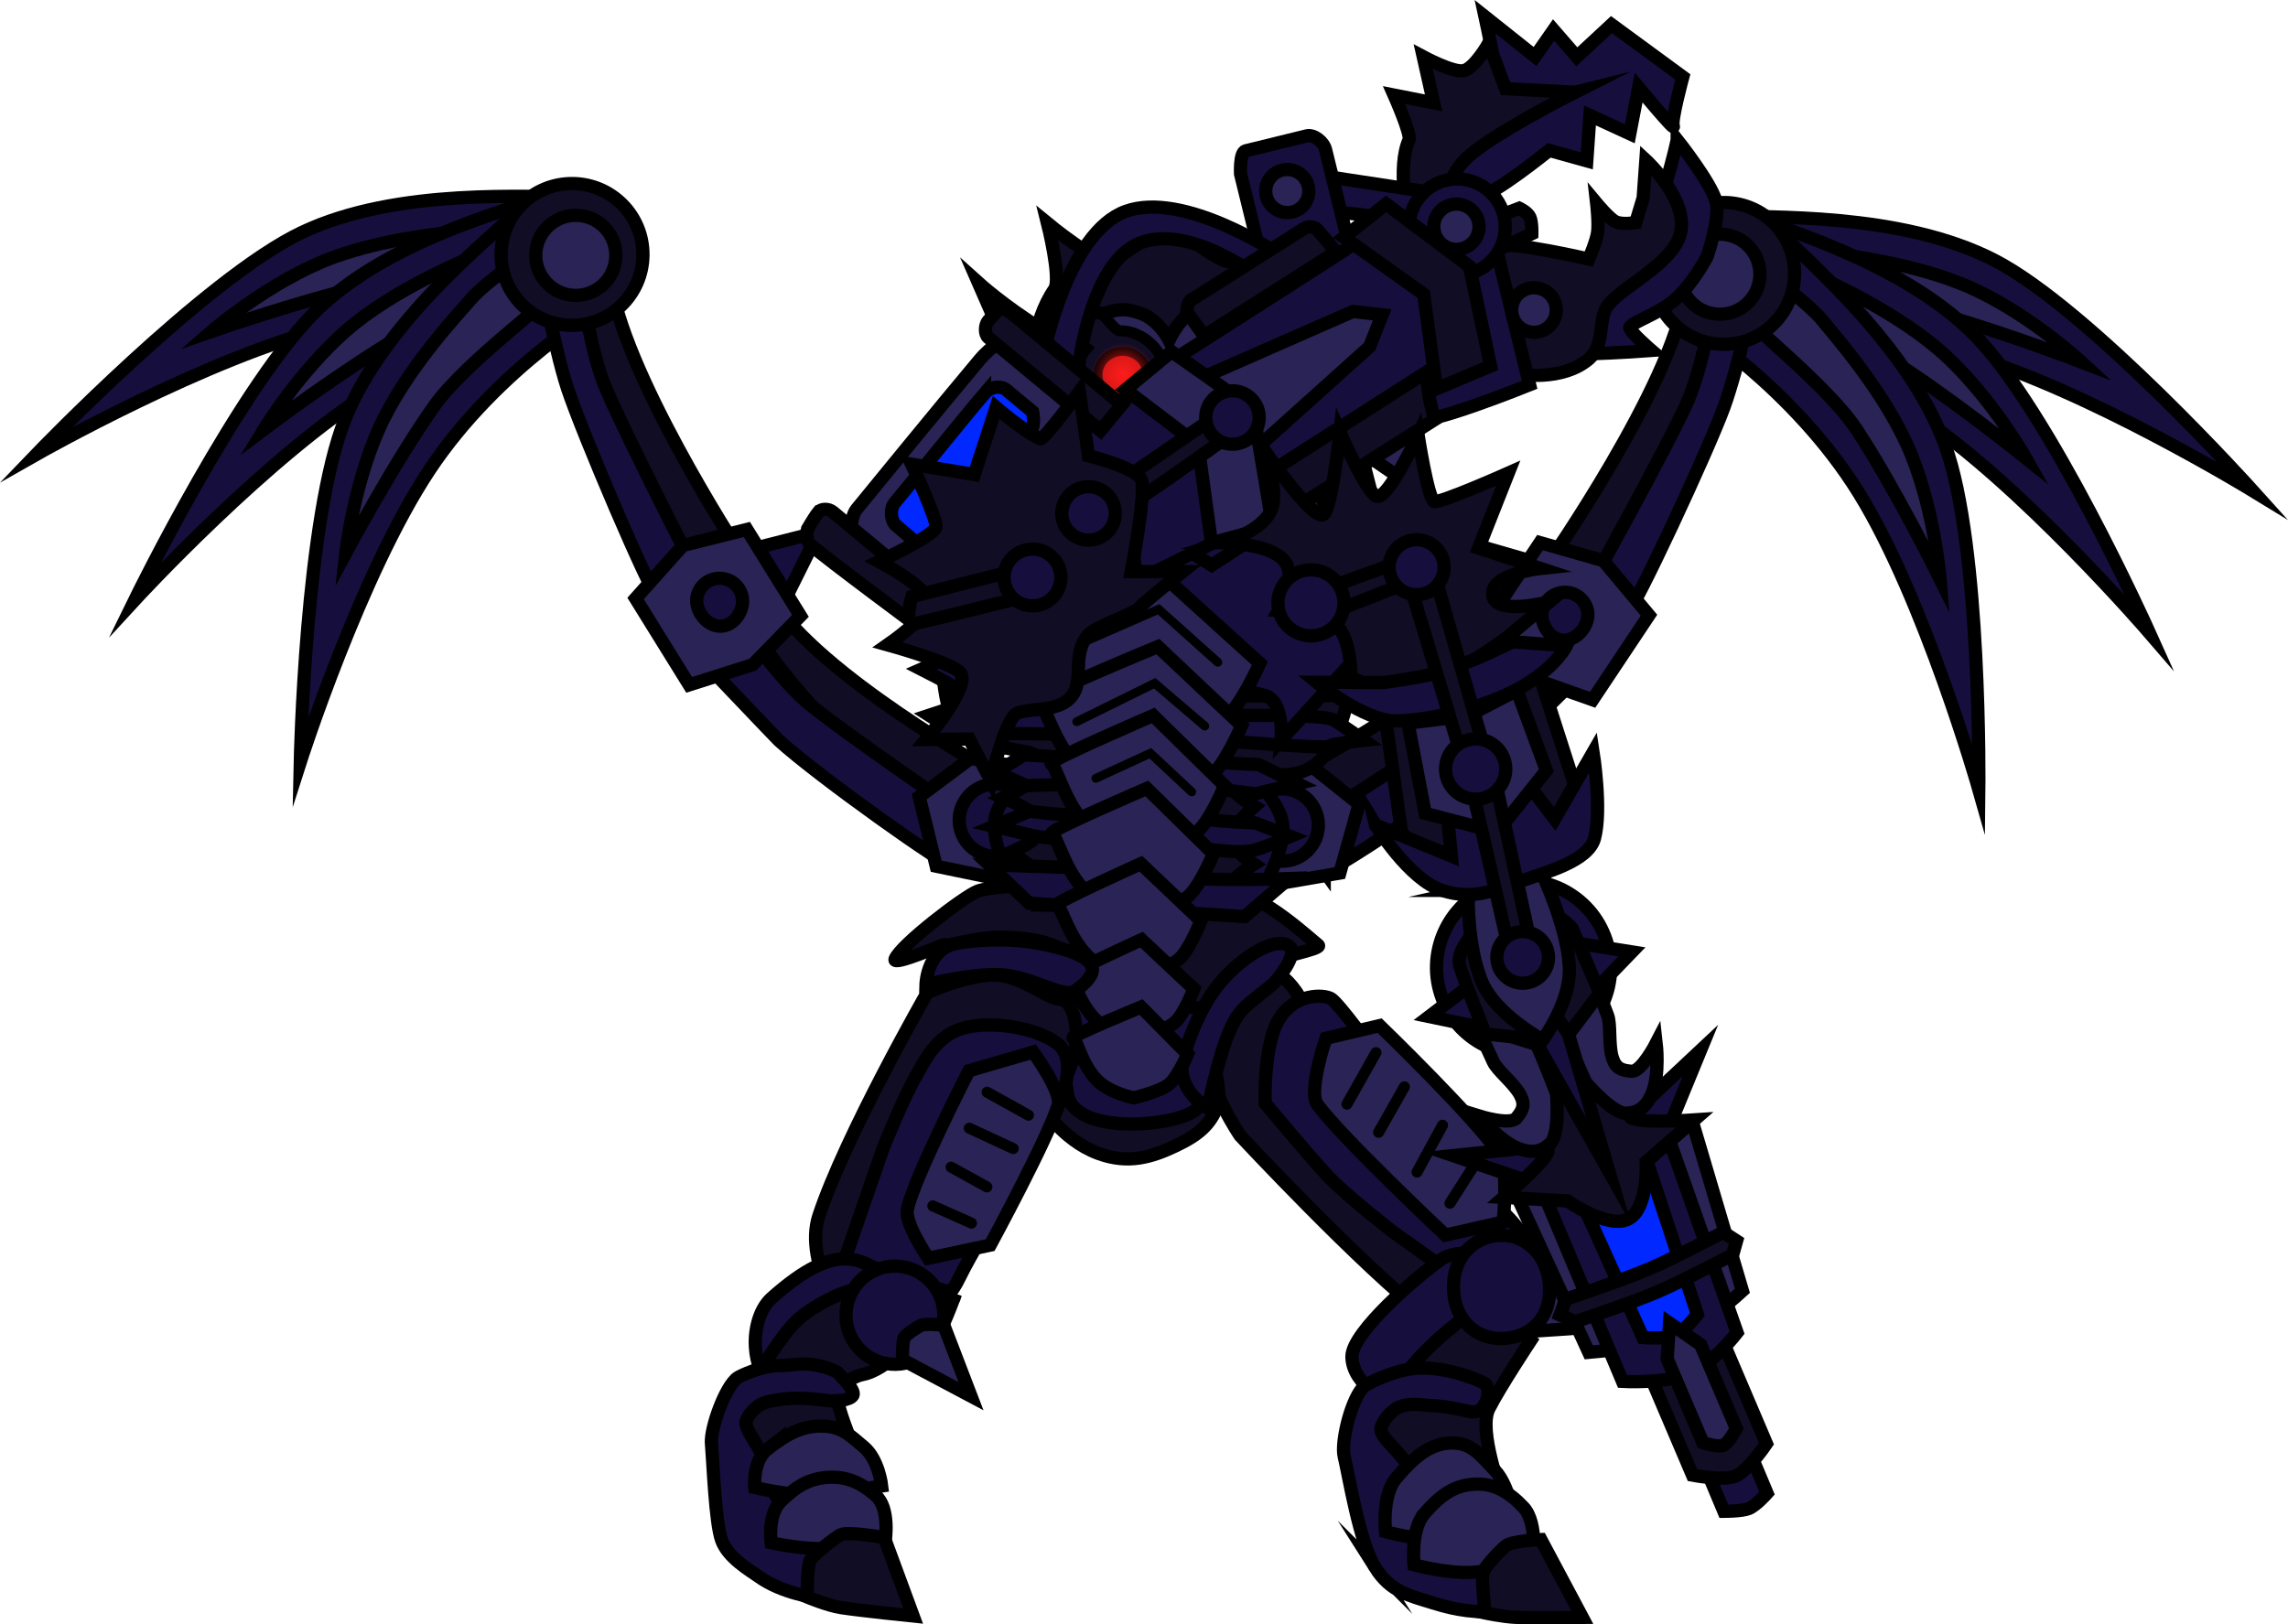 <svg version="1.1" xmlns="http://www.w3.org/2000/svg" xmlns:xlink="http://www.w3.org/1999/xlink" width="259.34" height="184.135" viewBox="0,0,259.34,184.135"><defs><radialGradient cx="236.203" cy="125.347" r="3.561" gradientUnits="userSpaceOnUse" id="color-1"><stop offset="0" stop-color="#ff1c1c"/><stop offset="1" stop-color="#ff1c1c" stop-opacity="0"/></radialGradient></defs><g transform="translate(-108.951,-82.917)"><g data-paper-data="{&quot;isPaintingLayer&quot;:true}" fill-rule="nonzero" stroke="#000000" stroke-linejoin="miter" stroke-miterlimit="10" stroke-dasharray="" stroke-dashoffset="0" style="mix-blend-mode: normal"><g stroke-width="1.5" stroke-linecap="butt"><g><path d="M304.254,121.889c0,0 -1.992,-4.362 -1.766,-7.008c0.291,-3.392 1.519,-7.578 2.109,-7.534c4.522,0.336 19.694,-0.461 30.429,5.082c10.735,5.543 29.258,26.122 29.258,26.122c0,0 -19.086,-11.677 -32.698,-15.488c-13.611,-3.812 -27.332,-1.173 -27.332,-1.173z" data-paper-data="{&quot;index&quot;:null}" fill="#160f3d"/><path d="M303.824,112.06c0,0 8.701,-1.069 11.533,-0.597c1.676,0.279 10.845,1.144 17.627,4.376c6.434,3.066 11.895,8.128 11.895,8.128c0,0 -10.983,-4.222 -18.489,-6.059c-3.146,-0.77 -8.019,-0.845 -12.089,-0.812c-5.641,0.045 -10.439,0.092 -10.439,0.092z" data-paper-data="{&quot;index&quot;:null}" fill="#2a2355"/></g><g><path d="M300.516,120.443c0,0 -0.564,-4.762 0.461,-7.213c1.314,-3.141 3.763,-6.751 4.311,-6.529c4.203,1.702 18.892,5.581 27.419,14.14c8.526,8.559 19.872,33.815 19.872,33.815c0,0 -14.603,-16.952 -26.398,-24.742c-11.795,-7.79 -25.665,-9.472 -25.665,-9.472z" data-paper-data="{&quot;index&quot;:null}" fill="#160f3d"/><path d="M303.111,110.953c0,0 8.611,1.642 11.163,2.957c1.511,0.778 9.976,4.404 15.446,9.555c5.188,4.886 8.841,11.375 8.841,11.375c0,0 -9.167,-7.377 -15.751,-11.421c-2.76,-1.695 -7.377,-3.256 -11.262,-4.469c-5.385,-1.681 -9.967,-3.103 -9.967,-3.103z" data-paper-data="{&quot;index&quot;:null}" fill="#2a2355"/></g><g data-paper-data="{&quot;index&quot;:null}"><path d="M300.382,119.5c0,0 1.49,-4.558 3.45,-6.351c2.512,-2.298 6.252,-4.544 6.656,-4.113c3.099,3.311 14.797,13.004 18.937,24.354c4.14,11.35 3.821,39.036 3.821,39.036c0,0 -6.127,-21.52 -13.556,-33.545c-7.429,-12.026 -19.308,-19.381 -19.308,-19.381z" data-paper-data="{&quot;index&quot;:null}" fill="#160f3d"/><path d="M306.725,111.979c0,0 7.124,5.109 8.887,7.374c1.044,1.341 7.202,8.189 10,15.161c2.655,6.614 3.242,14.037 3.242,14.037c0,0 -5.218,-10.546 -9.493,-16.983c-1.792,-2.698 -5.325,-6.054 -8.341,-8.788c-4.18,-3.788 -7.74,-7.005 -7.74,-7.005z" data-paper-data="{&quot;index&quot;:null}" fill="#2a2355"/></g><g><path d="M304.334,112.919c0,0 -0.793,5.127 -1.172,7.318c-2.715,15.699 -13.414,32.051 -14.015,31.715c-0.448,-0.25 -3.147,0.61 -3.691,0.18c-2.023,-1.601 -1.129,-5.198 -1.129,-5.198c0,0 14.176,-20.294 15.617,-30.72c0.543,-3.932 4.39,-3.294 4.39,-3.294z" fill="#100d25"/><path d="M293.522,152.155c-0.374,-0.131 -1.951,0.518 -3.008,0.299c-1.293,-0.267 -2.655,-0.698 -2.655,-0.698c0,0 10.493,-18.863 12.47,-23.527c2.02,-4.767 3.658,-15.264 3.658,-15.264l4.221,1.405c0,0 -2.141,10.029 -3.841,14.697c-1.836,5.043 -10.346,23.262 -10.843,23.087z" data-paper-data="{&quot;index&quot;:null}" fill="#160f3d"/></g><g><path d="M286.15,152.751c0,0 -3.658,2.977 -4.902,4.686c-8.919,12.249 -23.894,21.348 -24.248,20.689c-0.264,-0.491 -2.861,-1.355 -3.127,-2.063c-0.991,-2.634 1.277,-5.277 1.277,-5.277c0,0 19.585,-10.118 25.208,-18.47c2.121,-3.15 5.791,0.434 5.791,0.434z" fill="#100d25"/><path d="M259.05,181.746c-0.253,-0.341 -0.352,-1.523 -1.133,-2.353c-0.955,-1.014 -1.898,-2.216 -1.898,-2.216c0,0 16.61,-10.588 20.227,-13.523c3.697,-3 9.597,-11.073 9.597,-11.073l3.922,5.181c0,0 -10.399,10.248 -10.656,10.467c-4.647,3.962 -19.74,13.946 -20.059,13.516z" data-paper-data="{&quot;index&quot;:null}" fill="#160f3d"/></g><g><path d="M282.771,146.607c0,0 -0.202,1.88 -0.402,2.277c-0.199,0.396 -1.314,1.14 -1.751,1.483c-0.437,0.344 -2.096,0.995 -2.096,0.995l-3.157,-6.896z" fill="#160f3d"/><path d="M295.861,152.668l-6.39,9.593l-7.115,-2.516l-5.238,-5.712l6.39,-9.593l7.178,2.045z" fill="#2a2355"/></g><path d="M296.288,113.741c0.097,-4.44 3.774,-7.96 8.214,-7.864c4.44,0.097 7.96,3.774 7.864,8.214c-0.097,4.44 -3.774,7.96 -8.214,7.864c-4.44,-0.097 -7.96,-3.774 -7.864,-8.214z" fill="#100d25"/><path d="M301.058,117.549c-1.956,-1.568 -2.271,-4.425 -0.703,-6.381c1.568,-1.956 4.425,-2.271 6.381,-0.703c1.956,1.568 2.271,4.425 0.703,6.381c-1.568,1.956 -4.425,2.271 -6.381,0.703z" fill="#2a2355"/><path d="M283.822,153.387c-0.39,-1.389 0.42,-2.83 1.809,-3.22c1.389,-0.39 2.83,0.42 3.22,1.809c0.39,1.389 -0.651,3.053 -2.04,3.443c-1.389,0.39 -2.6,-0.644 -2.989,-2.032z" fill="#160f3d"/><g><path d="M260.818,181.905l-9.442,1.633l1.533,-6.764l-4.865,-5.962l9.291,-1.241l5.667,4.524z" fill="#2a2355"/><path d="M250.505,178.071c-0.887,-2.085 0.084,-4.494 2.169,-5.381c2.085,-0.887 4.494,0.084 5.381,2.169c0.887,2.085 -0.084,4.494 -2.169,5.381c-2.085,0.887 -4.494,-0.084 -5.381,-2.169z" fill="#160f3d"/><path d="M242.69,185.22l0.457,-14.758l6.204,-0.82c0,0 4.426,3.406 4.957,6.556c0.531,3.15 -2.603,8.142 -2.603,8.142z" fill="#160f3d"/></g></g><g><path d="M282.927,233.834c0,0 -1.076,-2.11 -1.07,-2.601c0.006,-0.492 0.584,-1.906 0.852,-2.434c0.268,-0.527 2.137,-1.574 2.137,-1.574l6.504,6.033z" fill="#2a2355" stroke-width="1.5" stroke-linecap="butt"/><g><path d="M250.059,193.047c0.342,-1.786 4.229,-0.494 6.153,2.866c1.392,2.43 0.643,5.121 0.727,4.947c2.092,-4.377 4.788,-0.061 6.908,-0.142c0.637,-0.024 11.743,15.041 11.743,15.041l7.633,15.736c0,0 -0.817,3.808 -3.805,3.993c-0.965,0.059 -4.119,0.189 -8.603,-3.235c-7.412,-5.661 -21.3,-20.58 -21.3,-20.58c0,0 -3.694,-5.358 -3.613,-9.312c0.08,-3.96 3.878,-7.848 4.158,-9.314z" fill="#100d25" stroke-width="1.5" stroke-linecap="butt"/><path d="M266.924,222.65c0,0 -5.287,-4.079 -7.499,-6.43c-1.943,-2.065 -7.07,-8.213 -7.07,-8.213c0,0 -0.238,-6.532 1.566,-9.522c1.804,-2.991 5.083,-2.828 5.901,-2.34c1.692,1.009 14.305,19.536 18.58,23.34c6.519,5.8 2.741,7.077 2.741,7.077l-2.637,4.33z" fill="#160f3d" stroke-width="1.5" stroke-linecap="butt"/><path d="M266.832,242.18c0,0 -4.594,-2.091 -4.643,-5.428c-0.041,-2.779 7.575,-9.282 10.15,-11.057c3.109,-2.144 12.194,1.125 11.666,2.428c-0.527,1.303 -2.874,6.05 -5.103,7.941c-2.346,1.99 -12.071,6.116 -12.071,6.116z" fill="#160f3d" stroke-width="1.5" stroke-linecap="butt"/><path d="M263.705,249.438c0,0 0.366,-3.415 2.086,-6.596c0.494,-0.913 1.969,-3.897 4.493,-6.495c3.142,-3.235 7.394,-6.084 7.394,-6.084l4.789,4.618c0,0 -3.502,5.282 -4.752,7.756c-1.234,2.443 1.409,9.535 1.409,9.535c0,0 -6.316,1.782 -9.147,1.28c-2.059,-0.365 -6.272,-4.015 -6.272,-4.015z" fill="#100d25" stroke-width="1.5" stroke-linecap="butt"/><path d="M264.807,260.617c-1.758,-2.783 -2.963,-10.353 -3.499,-12.589c-0.388,-1.618 0.858,-6.776 2.341,-7.987c0.26,-0.212 2.88,-1.589 5.319,-1.928c3.605,-0.502 8.075,1.42 8.439,1.783c0.207,0.207 0.305,1.245 -0.003,1.897c-0.308,0.652 -0.571,1.179 -1.465,1.211c-0.46,0.016 -2.576,-0.635 -4.706,-0.724c-1.128,-0.047 -2.617,-0.402 -3.907,0.274c-1.004,0.526 -2.009,2.01 -1.843,2.599c0.378,1.346 3.059,2.878 3.962,5.868c0.94,3.111 -0.112,7.292 0.18,7.274c1.568,-0.097 8.729,-0.538 12.617,-0.778c1.501,-0.093 1.599,0.826 1.615,1.187c0.007,0.162 -0.526,1.86 -1.45,3.531c-0.914,1.653 -2.211,3.282 -3.747,3.377c-2.349,0.145 -4.375,-0.047 -7.23,-0.937c-2.854,-0.89 -4.866,-1.276 -6.624,-4.059z" fill="#160f3d" stroke-width="1.5" stroke-linecap="butt"/><path d="M267.255,250.443c1.721,-1.964 3.465,-3.753 5.964,-3.907c2.408,-0.148 3.371,1.188 5.163,3.083c1.792,1.895 2.273,6.067 2.273,6.067c0,0 -6.992,1.761 -7.729,1.806c-2.925,0.18 -6.927,-0.903 -6.927,-0.903c0,0 -0.465,-4.182 1.256,-6.147z" fill="#2a2355" stroke-width="1.5" stroke-linecap="butt"/><path d="M278.867,222.99c3.006,-0.185 5.568,2.244 5.723,5.838c0.155,3.594 -2.156,5.657 -5.162,5.842c-3.006,0.185 -5.568,-1.911 -5.723,-5.505c-0.155,-3.594 2.156,-5.991 5.162,-6.176z" fill="#160f3d" stroke-width="1.5" stroke-linecap="butt"/><path d="M270.422,254.507c1.632,-1.863 3.194,-3.162 5.564,-3.308c2.284,-0.141 3.947,0.82 5.647,2.617c1.699,1.797 1.068,6.378 1.068,6.378c0,0 -4.418,0.846 -6.901,0.999c-2.774,0.171 -6.57,-0.856 -6.57,-0.856c0,0 -0.441,-3.966 1.192,-5.829z" fill="#2a2355" stroke-width="1.5" stroke-linecap="butt"/><path d="M277.292,265.8c0,0 -0.48,-3.927 -0.213,-4.65c0.267,-0.723 1.867,-2.378 2.54,-2.956c0.674,-0.578 3.987,-0.719 3.987,-0.719l4.703,8.828c0,0 -5.602,0.078 -7.636,-0.015c-1.349,-0.062 -3.381,-0.488 -3.381,-0.488z" fill="#100d25" stroke-width="1.5" stroke-linecap="butt"/><g data-paper-data="{&quot;index&quot;:null}"><path d="M272.786,222.958c0,0 -11.747,-11.032 -14.508,-14.806c-1.096,-1.498 0.963,-7.51 0.963,-7.51l6.087,-1.441c0,0 11.224,10.848 13.599,14.624c1.028,1.634 0.407,7.642 0.407,7.642z" fill="#2a2355" stroke-width="1.5" stroke-linecap="butt"/><path d="M261.625,208.11l3.289,-5.843" fill="none" stroke-width="1.25" stroke-linecap="round"/><path d="M268.134,206.147l-2.924,5.157" fill="none" stroke-width="1.25" stroke-linecap="round"/><path d="M273.301,219.342l3.071,-4.818" fill="none" stroke-width="1.25" stroke-linecap="round"/><path d="M269.569,215.809l2.89,-5.312" fill="none" stroke-width="1.25" stroke-linecap="round"/></g></g></g><g><g><path d="M227.327,146.87l0.097,-6.219l-6.195,-5.18c0,0 5.366,-1.927 5.355,-2.471c-0.033,-1.592 -1.328,-5.644 -1.328,-5.644l-5.409,-12.38c0,0 11.764,10.61 21.537,10.032c9.773,-0.579 18.928,-12.428 18.928,-12.428l-3.323,15.097l-1.342,5.715l3.958,1.914c0,0 -4.453,3.468 -4.425,4.811c0.044,2.1 0.809,6.154 0.809,6.154c0,0 -10.137,1.724 -15.251,1.831c-4.298,0.09 -13.411,-1.233 -13.411,-1.233z" fill="#160f3d" stroke-width="1.5" stroke-linecap="butt"/><path d="M247.514,131.081c0,0 2.063,3.916 1.729,5.09c-0.244,0.858 -3.56,0.142 -3.56,0.142c0,0 1.755,4.078 1.574,4.278c-2.12,2.35 -6.882,3.163 -6.882,3.163c0,0 -2.995,-1.112 -5.086,-3.975c-0.438,-0.599 1.037,-3.764 1.037,-3.764c0,0 -2.981,0.418 -3.235,-0.562c-0.286,-1.106 0.82,-4.814 0.82,-4.814l-4.249,1.089c0,0 -1.384,-3.278 -2.889,-3.62c-3.42,-0.777 -7.764,-0.466 -7.633,-1.115c0.251,-1.237 1.741,-3.857 3.928,-4.983c2.706,-1.393 7.698,-1.049 7.698,-1.049c0,0 4.798,-4.344 10.476,-4.497c5.679,-0.153 9.436,4.248 9.436,4.248c0,0 4.643,-1.731 7.237,-0.458c2.594,1.273 3.594,4.298 4.58,5.398c0.293,0.327 -4.786,1.166 -8.879,2.385c-1.52,0.452 -0.962,4.833 -0.962,4.833z" fill="#2a2355" stroke-width="1.5" stroke-linecap="butt"/><path d="M246.087,122.888c0.827,-0.446 4.291,-1.522 4.291,-1.522c0,0 2.058,1.888 0.062,2.965c-0.914,0.493 -2.602,0.771 -4.168,0.74c-1.854,-0.037 -3.535,-0.438 -3.535,-0.438c0,0 2.317,-1.188 3.35,-1.745z" data-paper-data="{&quot;index&quot;:null}" fill="#c11515" stroke-width="1.25" stroke-linecap="butt"/><path d="M236.806,132.724l0.054,2.592" fill="none" stroke-width="1.5" stroke-linecap="round"/><path d="M245.226,132.682l0.051,2.462" fill="none" stroke-width="1.5" stroke-linecap="round"/><path d="M242.82,134.155l0.068,3.24" fill="none" stroke-width="1.5" stroke-linecap="round"/><path d="M239.423,137.467l-0.068,-3.24" fill="none" stroke-width="1.5" stroke-linecap="round"/><path d="M229.879,120.238c0.108,-0.063 0.646,-1.272 1.407,-1.626c0.761,-0.354 2.084,-0.492 2.457,-0.172c0.819,0.705 1.668,1.995 2.132,1.985c2.544,-0.053 5.088,2.26 5.141,4.804c0.053,2.544 -2.263,4.959 -4.807,5.012c-0.722,0.015 -2.92,-0.805 -4.029,-2.021c-0.862,-0.946 -1.242,-1.575 -1.285,-2.78c-0.044,-1.205 0.558,-2.195 1.252,-3.02c0,0 -2.732,-1.914 -2.268,-2.183z" fill="#100d25" stroke-width="1.25" stroke-linecap="butt"/><path d="M233.415,125.468c-0.031,-1.463 1.19,-2.675 2.726,-2.707c1.536,-0.032 2.806,1.128 2.836,2.591c0.031,1.463 -1.19,2.675 -2.726,2.707c-1.536,0.032 -2.806,-1.128 -2.836,-2.591z" fill="#c11515" stroke-width="1" stroke-linecap="butt"/><path d="M246.129,127.427c0.67,-0.361 3.476,-1.233 3.476,-1.233c0,0 1.667,1.53 0.05,2.402c-0.74,0.4 -2.108,0.625 -3.377,0.599c-1.502,-0.03 -2.864,-0.355 -2.864,-0.355c0,0 1.877,-0.962 2.714,-1.414z" data-paper-data="{&quot;index&quot;:null}" fill="#c11515" stroke-width="1.25" stroke-linecap="butt"/><path d="M232.642,125.422c-0.041,-1.966 1.52,-3.594 3.486,-3.635c1.966,-0.041 3.594,1.52 3.635,3.486c0.041,1.966 -1.52,3.594 -3.486,3.635c-1.966,0.041 -3.594,-1.52 -3.635,-3.486z" fill="url(#color-1)" stroke-width="0" stroke-linecap="butt"/></g><path d="M225.945,124.69c0,0 -0.149,-5.091 2.532,-8.981c0.797,-1.156 -0.79,-7.471 -0.79,-7.471c0,0 5.709,4.697 7.071,4.238c2.083,-0.703 3.748,-3.025 6.569,-3.006c2.821,0.02 4.016,2.128 6.679,3.099c1.427,0.52 5.375,-4.386 5.375,-4.386c0,0 -0.807,6.77 -0.528,7.405c1.143,2.603 1.862,8.412 1.862,8.412c0,0 -5.156,-4.425 -6.8,-5.241c-1.644,-0.816 -2.659,-1.166 -4.037,-0.344c-1.379,0.822 -2.411,3.06 -2.411,3.06c0,0 -1.154,-2.291 -3.218,-3.026c-1.546,-0.551 -2.514,-0.538 -3.908,-0.051c-0.466,0.163 -1.769,-0.379 -2.696,0.125c-0.927,0.505 -1.066,1.781 -1.743,2.291c-2.369,1.785 -3.955,3.876 -3.955,3.876z" fill="#100d25" stroke-width="1.5" stroke-linecap="butt"/><path d="M253.631,147.683c-0.689,0.074 -2.791,-0.916 -2.791,-0.916c0,0 -1.188,-3.009 -1.103,-4.31c0.079,-1.199 1.6,-3.211 1.6,-3.211c0,0 1.665,-1.436 2.632,-1.479c0.844,-0.038 1.962,0.063 2.973,1.237c1.011,1.174 1.246,2.442 1.169,3.575c-0.104,1.528 -1.018,2.737 -1.786,3.611c-0.768,0.875 -1.903,1.408 -2.694,1.494z" data-paper-data="{&quot;index&quot;:null}" fill="#100d25" stroke-width="1.5" stroke-linecap="butt"/><path d="M224.867,146.029c-0.739,-0.866 -1.614,-2.057 -1.67,-3.53c-0.041,-1.092 0.234,-2.304 1.282,-3.401c1.048,-1.097 2.169,-1.158 3.011,-1.095c0.964,0.072 2.583,1.506 2.583,1.506c0,0 1.456,1.984 1.497,3.139c0.044,1.253 -1.239,4.11 -1.239,4.11c0,0 -2.132,0.886 -2.819,0.792c-0.788,-0.107 -1.906,-0.657 -2.645,-1.522z" fill="#100d25" stroke-width="1.5" stroke-linecap="butt"/></g><g data-paper-data="{&quot;index&quot;:null}" stroke-width="1.5" stroke-linecap="butt"><g><path d="M173.602,119.736c0,0 -13.628,-3.083 -27.356,0.285c-13.728,3.368 -33.183,14.419 -33.183,14.419c0,0 19.181,-19.967 30.09,-25.159c10.909,-5.192 26.047,-3.903 30.578,-4.092c0.591,-0.025 1.683,4.199 1.863,7.599c0.141,2.652 -1.992,6.947 -1.992,6.947z" data-paper-data="{&quot;index&quot;:null}" fill="#160f3d"/><path d="M174.147,115.05c0,0 -4.794,-0.202 -10.43,-0.431c-4.067,-0.165 -8.94,-0.248 -12.109,0.42c-7.561,1.593 -18.675,5.456 -18.675,5.456c0,0 5.623,-4.882 12.152,-7.738c6.884,-3.01 16.076,-3.577 17.76,-3.802c2.845,-0.379 11.507,0.971 11.507,0.971z" data-paper-data="{&quot;index&quot;:null}" fill="#2a2355"/></g><g><path d="M177.386,118.413c0,0 -13.918,1.231 -25.959,8.634c-12.041,7.403 -27.187,23.873 -27.187,23.873c0,0 12.159,-24.875 20.959,-33.153c8.8,-8.278 23.607,-11.678 27.863,-13.243c0.555,-0.204 2.886,3.484 4.097,6.665c0.945,2.482 0.227,7.224 0.227,7.224z" data-paper-data="{&quot;index&quot;:null}" fill="#160f3d"/><path d="M176.471,113.784c0,0 -4.626,1.273 -10.063,2.778c-3.923,1.086 -8.588,2.496 -11.401,4.101c-6.712,3.828 -16.114,10.904 -16.114,10.904c0,0 3.861,-6.367 9.205,-11.082c5.634,-4.97 14.213,-8.32 15.748,-9.049c2.593,-1.231 11.253,-2.593 11.253,-2.593z" data-paper-data="{&quot;index&quot;:null}" fill="#2a2355"/></g><g data-paper-data="{&quot;index&quot;:null}"><path d="M177.55,117.474c0,0 -12.112,6.966 -19.927,18.744c-7.815,11.778 -14.637,33.088 -14.637,33.088c0,0 0.58,-27.682 5.086,-38.891c4.506,-11.209 16.513,-20.518 19.718,-23.727c0.418,-0.418 4.082,1.948 6.519,4.327c1.901,1.855 3.242,6.459 3.242,6.459z" data-paper-data="{&quot;index&quot;:null}" fill="#160f3d"/><path d="M174.775,113.659c0,0 -3.663,3.099 -7.963,6.75c-3.103,2.634 -6.744,5.875 -8.622,8.513c-4.482,6.295 -10.039,16.666 -10.039,16.666c0,0 0.828,-7.4 3.696,-13.925c3.023,-6.878 9.4,-13.523 10.487,-14.829c1.836,-2.207 9.122,-7.082 9.122,-7.082z" data-paper-data="{&quot;index&quot;:null}" fill="#2a2355"/></g><g><path d="M173.814,110.769c0,0 3.865,-0.513 4.281,3.434c1.102,10.467 14.612,31.21 14.612,31.21c0,0 0.777,3.624 -1.297,5.159c-0.557,0.413 -3.228,-0.535 -3.683,-0.299c-0.612,0.317 -10.775,-16.373 -12.979,-32.153c-0.307,-2.201 -0.934,-7.352 -0.934,-7.352z" fill="#100d25"/><path d="M183.347,150.335c-0.503,0.159 -8.417,-18.327 -10.089,-23.427c-1.548,-4.721 -3.363,-14.814 -3.363,-14.814l4.264,-1.268c0,0 1.297,10.544 3.161,15.374c1.824,4.726 11.7,23.919 11.7,23.919c0,0 -1.376,0.387 -2.676,0.612c-1.064,0.184 -2.619,-0.516 -2.997,-0.397z" data-paper-data="{&quot;index&quot;:null}" fill="#160f3d"/></g><g><path d="M190.695,151.169c0,0 3.784,-3.463 5.802,-0.246c5.35,8.53 24.596,19.278 24.596,19.278c0,0 2.181,2.715 1.105,5.315c-0.289,0.699 -2.913,1.478 -3.192,1.96c-0.375,0.648 -15.046,-8.933 -23.564,-21.465c-1.188,-1.748 -4.747,-4.843 -4.747,-4.843z" fill="#100d25"/><path d="M216.841,181.029c-0.333,0.419 -15.095,-10.049 -19.61,-14.16c-0.249,-0.227 -10.311,-10.808 -10.311,-10.808l4.088,-5.051c0,0 5.635,8.26 9.233,11.378c3.519,3.051 19.778,14.172 19.778,14.172c0,0 -0.981,1.17 -1.969,2.153c-0.808,0.804 -0.945,1.983 -1.209,2.315z" data-paper-data="{&quot;index&quot;:null}" fill="#160f3d"/></g><g><path d="M201.743,143.239l-3.379,6.79c0,0 -1.638,-0.705 -2.063,-1.062c-0.426,-0.358 -1.516,-1.137 -1.702,-1.539c-0.186,-0.403 -0.328,-2.289 -0.328,-2.289z" fill="#160f3d"/><path d="M186.366,144.76l7.24,-1.811l6.075,9.796l-5.42,5.539l-7.193,2.284l-6.075,-9.796z" fill="#2a2355"/></g><path d="M173.702,119.806c-4.44,-0.047 -8.002,-3.686 -7.954,-8.126c0.047,-4.44 3.686,-8.002 8.126,-7.954c4.44,0.047 8.002,3.686 7.954,8.126c-0.047,4.44 -3.686,8.002 -8.126,7.954z" fill="#100d25"/><path d="M170.582,114.592c-1.504,-2.006 -1.096,-4.851 0.91,-6.355c2.006,-1.504 4.851,-1.096 6.355,0.91c1.504,2.006 1.096,4.851 -0.91,6.355c-2.006,1.504 -4.851,1.096 -6.355,-0.91z" fill="#2a2355"/><path d="M189.949,153.815c-1.375,-0.434 -2.361,-2.132 -1.927,-3.507c0.434,-1.375 1.901,-2.138 3.277,-1.704c1.375,0.434 2.138,1.901 1.704,3.277c-0.434,1.375 -1.678,2.369 -3.054,1.934z" fill="#160f3d"/><g><path d="M213.139,173.253l5.811,-4.338l9.245,1.542l-5.056,5.801l1.313,6.81l-9.384,-1.938z" fill="#2a2355"/><path d="M225.5,177.633c-0.954,2.055 -3.394,2.947 -5.449,1.993c-2.055,-0.954 -2.947,-3.394 -1.993,-5.449c0.954,-2.055 3.394,-2.947 5.449,-1.993c2.055,0.954 2.947,3.394 1.993,5.449z" fill="#160f3d"/><path d="M224.097,183.859c0,0 -2.971,-5.091 -2.338,-8.222c0.633,-3.132 5.167,-6.392 5.167,-6.392l6.174,1.021l-0.022,14.765z" fill="#160f3d"/></g></g><path d="M226.547,204.019c0.76,-1.591 2.386,-2.565 2.204,-3.852c-0.246,-1.744 0.594,-3.784 0.933,-4.447c0.246,-0.481 1.13,-0.735 1.595,-1.314c0.578,-0.72 0.335,-2.115 0.204,-2.279c-0.239,-0.3 9.514,-0.961 13.663,0.63c1.724,0.661 0.228,4.463 0.228,4.463c0,0 -0.37,-0.089 -0.341,3.004c0.007,0.734 1.456,2.558 1.487,3.427c0.005,0.144 1.074,3.362 0.282,5.054c-0.792,1.692 -1.848,2.826 -4.577,4.12c-2.729,1.294 -5.383,2.132 -8.806,0.858c-4.173,-1.553 -6.678,-5.736 -6.678,-5.736c0,0 -0.946,-2.351 -0.193,-3.927z" fill="#100d25" stroke-width="1.5" stroke-linecap="butt"/><path d="M229.941,206.886c-0.277,-1.968 -1.458,-9.213 -0.58,-10.617c2.083,-3.329 1.784,-5.041 1.784,-5.041l11.755,-0.768c0,0 2.418,2.37 2.705,5.534c0.348,3.836 -0.533,8.84 -0.787,12.2c-0.163,2.167 -14.126,4.032 -14.878,-1.309z" fill="#160f3d" stroke-width="1.5" stroke-linecap="butt"/><path d="M229.684,195.72c0.246,-0.481 1.13,-0.735 1.595,-1.314c0.578,-0.72 0.335,-2.115 0.204,-2.279c-0.339,-0.425 -1.723,-1.565 -3.699,-2.229c-2.16,-0.726 -5.142,-0.768 -6.237,-0.695c-2.872,0.19 -5.565,1.126 -5.487,0.812c0.035,-0.142 -5.985,2.518 -5.657,1.654c0.607,-1.601 7.9,-7.167 9.363,-7.712c1.286,-0.48 5.074,-0.647 6.688,-0.656c4.661,-0.026 8.548,5.425 8.72,5.443c0.697,0.076 3.623,-2.441 7.057,-3.757c2.169,-0.832 4.541,-0.64 6.68,-0.734c2.939,-0.129 8.717,5.265 9.451,5.816c0.648,0.487 -5.254,1.408 -6.732,2.422c-2.992,2.053 -6.256,4.729 -6.256,4.729c0,0 -16.028,-0.837 -15.689,-1.5z" fill="#100d25" stroke-width="1.5" stroke-linecap="butt"/><path d="M226.51,185.532c0,0 -0.129,-1.451 -0.267,-3.807c-0.025,-0.435 -2.709,-2.184 -2.709,-2.184c0,0 2.607,-1.142 2.586,-1.589c-0.07,-1.495 -0.166,-1.125 -0.203,-2.721c-0.012,-0.513 -3.235,-1.863 -3.235,-1.863c0,0 3.21,-1.476 3.214,-2.124c0.003,-0.401 0.223,-2.402 0.228,-2.72c0.012,-0.711 -8.129,-0.604 -9.335,-4.194c-1.206,-3.59 -2.206,-11.73 1.914,-18.052c4.12,-6.322 10.21,1.851 10.21,1.851l21.536,-0.769c0,0 8.34,-4.334 10.163,-0.661c1.823,3.673 2.966,12.903 -0.449,20.137c-3.416,7.235 -11.196,2.137 -11.209,2.944c-0.018,1.038 -0.027,1.49 -0.052,2.725c-0.011,0.566 2.232,1.849 2.232,1.849c0,0 -2.308,2.055 -2.321,2.687c-0.012,0.556 -0.084,1.104 -0.035,1.634c0.072,0.769 2.295,2.23 2.295,2.23c0,0 -2.377,1.479 -2.391,2.121c-0.039,1.74 -0.066,2.851 -0.066,2.851z" fill="#100d25" stroke-width="1.5" stroke-linecap="butt"/><path d="M239.163,152.846c3.764,-0.089 21.278,-0.719 21.278,-0.719c0,0 1.47,1.592 1.751,3.292c0.105,0.635 -22.37,0.088 -22.382,0.82c-0.004,0.262 0.371,1.761 0.362,2.084c-0.019,0.655 20.74,-1.155 21.955,-0.178c0.264,0.212 3.527,1.808 3.527,1.808c0,0 -2.882,1.536 -4.063,1.72c-2.283,0.355 -21.467,-0.141 -21.588,0.498c-0.117,0.618 -0.182,0.736 0.878,1.48c1.131,0.794 17.574,-0.1 19.275,0.916c1.02,0.61 3.402,2.294 3.402,2.294c0,0 -3.808,0.394 -3.819,0.614c-0.034,0.636 -18.798,-1.383 -18.826,-0.671c-0.017,0.439 -1.829,1.865 0.1,2.109c2.618,0.332 10.612,0.698 10.612,0.698l4.413,2.156l-4.779,1.145c0,0 -10.118,-1.303 -10.305,-0.791c-0.123,0.338 -1.903,2.184 0.193,2.878c3.112,1.03 10.083,1.219 10.083,1.219l4.005,1.538c0,0 -2.987,1.263 -4.148,1.56c-2.459,0.63 -9.406,-0.894 -9.471,-0.377c-0.131,1.035 -1.369,2.128 -0.55,2.996c1.007,1.067 13.984,0.6 13.984,0.6l-5.027,4.306l-24.415,-1.527l-4.533,-4.331l14.831,0.461c0,0 1.051,-1.666 1.036,-2.842c-0.006,-0.484 -8.264,-0.284 -11.075,-0.984c-1.059,-0.263 -4.293,-1.019 -4.293,-1.019l4.076,-1.706c0,0 6.761,1.011 10.425,-0.019c2.234,-0.629 1.346,-2.057 1.277,-2.672c-0.078,-0.697 -12.046,-0.205 -12.046,-0.205l-3.42,-1.541l3.136,-1.95l12.451,0.757c0,0 0.084,-1.988 0.091,-2.623c0.007,-0.596 -20.097,-0.576 -20.097,-0.576l-3.209,-2.051l3.198,-1.053c0,0 20.853,0.907 20.735,0.511c-0.031,-0.104 0.419,-1.91 -0.893,-2.018c-3.805,-0.314 -20.494,-0.536 -20.494,-0.799c0,-0.119 -3.433,-1.864 -3.433,-1.864c0,0 3.263,-1.446 4.111,-1.71c2.647,-0.822 19.636,1.548 19.613,1.208c-0.009,-0.131 1.153,-2.023 -0.478,-2.209c-1.929,-0.22 -18.154,-0.81 -19.563,-1.483c-1.455,-0.695 0.036,-3.058 0.036,-3.058c0,0 17.494,1.417 22.075,1.308z" data-paper-data="{&quot;index&quot;:null}" fill="#160f3d" stroke-width="1.5" stroke-linecap="butt"/><path d="M257.284,145.866l6.238,10.647l-9.367,10.306c0,0 0.41,-4.454 -1.889,-5.074c-8.192,-2.209 -21.168,-2.898 -26.751,-2.977c-1.304,-0.018 -2.136,5.148 -2.136,5.148l-4.338,-9.857c0,0 5.498,-9.172 5.111,-9.465c-0.132,-0.1 6.069,-1.381 6.069,-1.381l3.472,3.411c0,0 4.525,-2.654 7.098,-2.537c1.113,0.05 5.492,2.916 5.492,2.916l4.795,-3.093z" fill="#160f3d" stroke-width="1.5" stroke-linecap="butt"/><path d="M251.751,158.12c0,0 -2.212,5.036 -4.247,6.606c-2.14,1.652 -8.294,3.072 -8.294,3.072c0,0 -5.633,-0.922 -8.78,-3.781c-3.601,-3.271 -4.83,-8.563 -5.784,-9.097c-0.64,-0.358 15.932,-6.923 15.932,-6.923z" fill="#2a2355" stroke-width="1.5" stroke-linecap="butt"/><path d="M249.692,165.189c0,0 -1.884,4.463 -3.616,5.855c-1.821,1.464 -7.056,2.726 -7.056,2.726c0,0 -4.79,-0.814 -7.465,-3.344c-3.061,-2.896 -4.103,-7.584 -4.914,-8.056c-0.544,-0.317 13.554,-6.143 13.554,-6.143z" fill="#2a2355" stroke-width="1.5" stroke-linecap="butt"/><path d="M247.753,171.993c0,0 -1.61,3.964 -3.088,5.202c-1.554,1.302 -6.021,2.425 -6.021,2.425c0,0 -4.087,-0.72 -6.368,-2.966c-2.61,-2.57 -3.497,-6.733 -4.188,-7.151c-0.464,-0.281 11.568,-5.463 11.568,-5.463z" fill="#2a2355" stroke-width="1.5" stroke-linecap="butt"/><path d="M246.48,179.718c0,0 -1.499,3.692 -2.876,4.844c-1.448,1.212 -5.607,2.259 -5.607,2.259c0,0 -3.806,-0.671 -5.93,-2.762c-2.431,-2.393 -3.256,-6.27 -3.9,-6.66c-0.432,-0.262 10.773,-5.087 10.773,-5.087z" fill="#2a2355" stroke-width="1.5" stroke-linecap="butt"/><path d="M245.068,187.318c0,0 -1.28,3.304 -2.487,4.349c-1.27,1.099 -4.953,2.089 -4.953,2.089c0,0 -3.394,-0.541 -5.312,-2.37c-2.196,-2.093 -2.986,-5.528 -3.564,-5.865c-0.388,-0.227 9.505,-4.679 9.505,-4.679z" fill="#2a2355" stroke-width="1.5" stroke-linecap="butt"/><path d="M244.273,195.042c0,0 -1.096,2.872 -2.139,3.784c-1.097,0.959 -4.288,1.834 -4.288,1.834c0,0 -2.946,-0.455 -4.619,-2.033c-1.914,-1.806 -2.614,-4.782 -3.117,-5.073c-0.338,-0.195 8.226,-4.101 8.226,-4.101z" fill="#2a2355" stroke-width="1.5" stroke-linecap="butt"/><path d="M229.772,156.592l10.51,-4.594l6.708,6.007" fill="none" stroke-width="1" stroke-linecap="round"/><path d="M231.001,164.741l8.832,-4.356l5.679,4.856" fill="none" stroke-width="1" stroke-linecap="round"/><path d="M233.165,171.166l6.172,-2.849l4.693,4.387" fill="none" stroke-width="1" stroke-linecap="round"/><g><g><path d="M222.621,193.558c2.609,0.451 5.209,2.614 6.38,2.642c1.579,0.038 2.311,3.078 1.762,6.064c-0.413,2.244 -2.056,4.436 -1.804,5.42c0.176,0.689 -9.956,15.592 -9.956,15.592c0,0 -1.984,7.356 -4.559,9.198c-2.3,1.645 -9.013,1.431 -9.013,1.431c0,0 -5.491,-7.608 -3.666,-13.129c3.018,-9.126 12.271,-25.282 12.271,-25.282c0,0 5.326,-2.5 8.585,-1.937z" fill="#100d25" stroke-width="1.5" stroke-linecap="butt"/><path d="M209.027,213.173c0,0 2.391,-6.006 3.971,-8.634c0.619,-1.029 1.965,-4.125 5.009,-5.012c3.786,-1.103 9.473,0.252 11.153,2.057c1.869,2.007 -0.12,6.357 -0.168,6.538c-0.498,1.868 -8.893,14.687 -11.281,19.635c-3.641,7.544 -8.759,0.285 -8.759,0.285c0,0 -0.931,-0.815 -1.511,-1.143c-0.774,-0.438 -2.722,-1.25 -2.722,-1.25z" fill="#160f3d" stroke-width="1.5" stroke-linecap="butt"/><path d="M217.251,229.604c0,0 -1.882,5.244 -2.434,5.089c-5.915,-1.666 -12.399,-1.241 -13.193,-1.366c-0.534,-0.084 -3.807,6.495 -5.223,6.322c-0.975,-0.119 -1.723,-2.163 -1.829,-4.024c-0.127,-2.232 0.586,-4.411 1.828,-5.521c7.771,-6.946 10.185,-3.891 12.43,-3.139c4.14,1.388 8.421,2.64 8.421,2.64z" data-paper-data="{&quot;index&quot;:null}" fill="#160f3d" stroke-width="1.5" stroke-linecap="butt"/><path d="M190.926,246.461c0,0 0.705,-3.591 4.161,-8.248c1.466,-1.976 2.901,-4.635 4.867,-6.146c2.425,-1.863 5.126,-2.852 5.825,-2.902c3.575,-0.252 4.768,2.864 5.16,3.261c1.107,1.122 -0.191,3.977 -0.191,3.977c0,0 -2.084,1.981 -3.997,2.357c-1.382,0.272 -2.474,1.335 -2.74,1.741c-0.727,1.11 1.4,5.554 2.526,8.852c1.006,2.947 0.989,4.843 0.989,4.843c0,0 -7.512,-2.169 -10.542,-2.693c-2.204,-0.381 -6.059,-5.042 -6.059,-5.042z" fill="#100d25" stroke-width="1.5" stroke-linecap="butt"/><path d="M189.592,246.5c-0.131,-1.613 1.564,-6.414 2.975,-7.379c0.247,-0.169 2.668,-1.38 4.785,-1.374c1.133,0.003 2.071,-0.226 3.095,-0.165c1.804,0.108 3.397,0.804 3.566,1.06c0.151,0.228 1.954,1.896 1.612,2.482c-0.342,0.586 -2.027,0.689 -2.792,0.598c-0.218,-0.026 -2.095,-0.312 -3.946,-0.264c-1.491,0.038 -2.973,0.377 -3.499,0.589c-0.919,0.37 -1.957,1.663 -1.889,2.254c0.156,1.35 2.248,3.192 2.649,6.198c0.417,3.127 3.992,5.268 4.242,5.29c1.346,0.121 2.508,2.419 5.846,2.72c1.289,0.116 1.259,1.015 1.228,1.365c-0.028,0.313 -0.27,3.031 -0.27,3.031c0,0 -2.204,1.513 -4.856,1.275c-1.102,-0.099 -4.724,-0.606 -7.376,-2.5c-1.005,-0.718 -3.51,-2.134 -4.225,-4.153c-0.714,-2.019 -0.965,-8.797 -1.145,-11.025z" fill="#160f3d" stroke-width="1.5" stroke-linecap="butt"/><path d="M195.948,247.214c1.751,-1.353 3.519,-2.579 5.971,-2.609c2.363,-0.029 3.261,0.961 4.952,2.378c1.691,1.417 2.021,4.424 2.021,4.424c0,0 -6.569,1.033 -7.628,1.045c-2.87,0.035 -6.752,-0.872 -6.752,-0.872c0,0 -0.314,-3.014 1.437,-4.368z" fill="#2a2355" stroke-width="1.5" stroke-linecap="butt"/><path d="M204.866,231.541c0.273,-3.063 2.965,-5.323 6.014,-5.049c3.049,0.274 5.299,2.979 5.026,6.042c-0.273,3.063 -2.965,5.323 -6.014,5.049c-3.049,-0.274 -5.299,-2.979 -5.026,-6.042z" fill="#160f3d" stroke-width="1.5" stroke-linecap="butt"/><path d="M197.466,253.131c1.555,-1.515 3.046,-2.574 5.32,-2.71c2.191,-0.131 3.794,0.631 5.436,2.068c1.642,1.437 1.065,5.135 1.065,5.135c0,0 -4.235,0.716 -6.617,0.858c-2.662,0.159 -6.311,-0.641 -6.311,-0.641c0,0 -0.448,-3.195 1.107,-4.71z" fill="#2a2355" stroke-width="1.5" stroke-linecap="butt"/><g><path d="M214.164,225.582c0,0 -2.709,-3.993 -2.371,-5.553c0.782,-3.606 6.983,-15.71 6.983,-15.71l7.278,-2.121c0,0 3.287,4.507 2.839,5.998c-1.129,3.758 -7.708,15.896 -7.708,15.896z" fill="#2a2355" stroke-width="1.5" stroke-linecap="butt"/><path d="M220.838,206.752l4.689,2.607" fill="none" stroke-width="1.25" stroke-linecap="round"/><path d="M218.819,210.835l4.976,2.306" fill="none" stroke-width="1.25" stroke-linecap="round"/><path d="M214.682,219.644l4.385,1.954" fill="none" stroke-width="1.25" stroke-linecap="round"/><path d="M216.757,215.251l4.056,2.24" fill="none" stroke-width="1.25" stroke-linecap="round"/></g><path d="M211.235,237.091c0,0 -0.009,-2.164 0.218,-2.53c0.227,-0.366 1.381,-1.113 1.857,-1.364c0.477,-0.25 2.617,-0.024 2.617,-0.024l3.086,8.045z" fill="#2a2355" stroke-width="1.5" stroke-linecap="butt"/></g><path d="M200.437,263.988c0,0 -0.015,-3.602 0.362,-4.211c0.377,-0.609 2.653,-2.431 3.446,-2.848c0.794,-0.417 4.93,0.317 4.93,0.317l3.281,8.897c0,0 -5.957,-0.61 -8.178,-0.951c-1.535,-0.236 -3.841,-1.204 -3.841,-1.204z" fill="#100d25" stroke-width="1.5" stroke-linecap="butt"/></g><path d="M213.907,194.552c0,0 0.092,-3.615 2.941,-4.544c0.688,-0.224 6.003,-1.131 11.088,0.146c0.297,0.075 4.09,0.79 4.763,2.267c0.513,1.124 -1.44,2.587 -2.069,2.943c-1.167,0.661 -4.97,-1.781 -8.271,-1.941c-3.302,-0.16 -8.452,1.129 -8.452,1.129z" fill="#160f3d" stroke-width="1.5" stroke-linecap="butt"/><path d="M245.864,208.563c0,0 -3.294,-1.791 -2.9,-5.06c0.095,-0.789 1.642,-6.335 4.67,-9.616c3.029,-3.281 6.356,-4.761 7.534,-3.606c0.901,0.883 -1.484,3.834 -1.957,4.226c-2.901,2.409 -3.699,2.6 -4.863,5.233c-1.351,3.057 -2.484,8.822 -2.484,8.822z" fill="#160f3d" stroke-width="1.5" stroke-linecap="butt"/><path d="M243.564,202.439c0,0 -1.106,2.607 -2.097,3.411c-1.042,0.846 -4.01,1.544 -4.01,1.544c0,0 -2.697,-0.518 -4.184,-2.028c-1.701,-1.727 -2.245,-4.491 -2.699,-4.775c-0.304,-0.191 7.712,-3.497 7.712,-3.497z" fill="#2a2355" stroke-width="1.5" stroke-linecap="butt"/><g data-paper-data="{&quot;index&quot;:null}" stroke-width="1.5" stroke-linecap="butt"><g><path d="M299.695,91.64c0,0 -1.346,4.957 -1.082,5.567c0.33,0.766 -3.922,-4.357 -3.922,-4.357l-1.005,5.232l-4.515,-2.083l-0.361,5.152l-4.264,-1.187c0,0 -6.659,5.354 -7.618,4.983c-1.564,-0.606 -5.625,-1.862 -4.446,-3.747c0.839,-1.343 6.878,-3.386 6.87,-4.012c-0.037,-2.999 -2.075,-12.374 -2.075,-12.374l5.669,4.513l2.099,-3.008l2.635,3.038l3.931,-3.65z" fill="#160f3d"/><path d="M287.483,93.375c0,0 -9.857,4.971 -12.477,7.652c-2.658,2.72 -3.36,8.552 -3.36,8.552l-3.086,-1.772c0,0 -1.309,-5.885 0.1,-9.027c0.283,-0.632 -1.693,-5.083 -1.693,-5.083l4.479,0.885l-1.173,-5.227c0,0 3.395,1.821 4.577,1.574c1.228,-0.257 2.837,-3.092 2.837,-3.092l1.915,5.136l7.88,0.402z" fill="#100d25"/></g><g><path d="M299.057,98.772c0,0 3.82,4.825 4.397,6.955c0.513,1.89 -0.997,6.266 -0.997,6.266c0,0 -1.55,3.015 -3.584,4.838c-1.834,1.643 -4.819,2.553 -5.185,3.186c-0.204,0.352 2.456,2.643 2.456,2.643c0,0 -14.88,1.121 -15.219,-0.26c-0.397,-1.617 8.118,-3.911 13.649,-11.589c2.826,-3.923 4.483,-12.038 4.483,-12.038z" fill="#160f3d"/><path d="M278.413,110.751c2.253,-0.427 10.618,1.544 10.618,1.544c0,0 0.856,-1.991 0.998,-2.984c0.156,-1.099 -0.099,-3.325 -0.099,-3.325c0,0 1.435,1.724 2.14,2.069c0.765,0.374 2.288,0.096 2.288,0.096l0.841,-2.788l0.308,-4.292c0,0 5.171,4.762 3.817,8.671c-1.171,3.38 -7.044,5.971 -8.265,8.014c-0.95,1.588 -0.205,4.292 -1.995,5.845c-3.003,2.607 -7.98,1.741 -7.98,1.741l-5.971,-5.69c0,0 2.972,-8.839 3.301,-8.901z" fill="#100d25"/></g><g><path d="M281.154,106.525c0,0 0.964,0.447 1.217,1.036c0.25,0.581 0.211,1.847 0.211,1.847l-6.976,3.334l-1.511,-3.509z" fill="#100d25"/><g><g><path d="M269.845,108.036l-13.654,-1.603l0.931,-3.832l14.345,2.176z" fill="#160f3d"/><path d="M257.082,98.318c0.753,-0.185 1.892,0.634 2.126,1.59c0.604,2.461 3.236,13.193 3.236,13.193l-9.728,2.386l-3.152,-12.851c0,0 -0.123,-2.444 0.569,-2.614c1.923,-0.472 5.718,-1.403 6.948,-1.704z" fill="#160f3d"/><path d="M251.672,114.391c0,0 -7.881,-6.157 -13.524,-3.913c-5.642,2.244 -6.953,14.116 -6.953,14.116l-3.881,-1.809c0,0 2.691,-13.521 9.231,-15.902c6.541,-2.381 17.19,4.755 17.19,4.755z" fill="#160f3d"/><path d="M254.281,102.206c1.31,-0.321 2.633,0.48 2.955,1.791c0.321,1.31 -0.48,2.633 -1.791,2.955c-1.31,0.321 -2.633,-0.48 -2.955,-1.791c-0.321,-1.31 0.48,-2.633 1.791,-2.955z" fill="#2a2355"/></g><path d="M260.596,146.268l-6.846,-4.709c0,0 0.269,-2.066 0.611,-2.459c0.342,-0.393 1.303,-1.312 1.696,-1.443c0.394,-0.131 2.421,0.362 2.421,0.362z" fill="#2a2355"/><path d="M282.328,126.543c0,0 -12.443,5.032 -12.752,3.771c-0.139,-0.566 -2.084,-3.595 -2.084,-3.595l6.05,-18.049l4.152,-1.019z" fill="#160f3d"/><path d="M272.817,103.364c2.924,-0.717 5.875,1.072 6.593,3.995c0.717,2.924 -1.072,5.875 -3.995,6.593c-2.924,0.717 -5.875,-1.072 -6.593,-3.995c-0.717,-2.924 1.072,-5.875 3.995,-6.593z" fill="#160f3d"/><path d="M263.269,110.024c0.429,-0.291 6.249,1.558 9.229,5.806c2.013,2.869 1.623,8.66 1.623,8.66c0,0 -23.76,15.829 -23.848,15.223c-0.23,-1.587 -9.418,-15.304 -9.418,-15.304c0,0 19.289,-12.265 22.413,-14.386z" fill="#160f3d"/><path d="M265.617,118.614l-1.426,3.612l-15.799,14.199l-5.219,-9.794l19.129,-8.398z" fill="#2a2355"/><path d="M245.438,120.997l-1.968,-2.726c0,0 0.009,-1.03 0.503,-1.345c1.51,-0.962 9.464,-5.984 12.722,-8.059c0.877,-0.559 1.533,0.045 1.533,0.045l2.17,2.554z" fill="#100d25"/><path d="M275.512,113.12l2.398,11.296l-6.135,2.58l-1.451,-10.718l-9.047,-6.45l4.786,-3.79z" fill="#100d25"/><path d="M285.279,117.467c0.333,1.356 -0.497,2.726 -1.854,3.058c-1.356,0.333 -2.726,-0.497 -3.058,-1.854c-0.333,-1.356 0.497,-2.726 1.854,-3.058c1.356,-0.333 2.726,0.497 3.058,1.854z" fill="#2a2355"/><path d="M270.835,139.302l-6.846,-4.709c0,0 0.269,-2.066 0.611,-2.459c0.342,-0.393 1.303,-1.312 1.696,-1.443c0.394,-0.131 2.421,0.362 2.421,0.362z" fill="#2a2355"/><path d="M265.413,142.833l-6.846,-4.709c0,0 0.269,-2.066 0.611,-2.459c0.342,-0.393 1.303,-1.312 1.696,-1.443c0.394,-0.131 2.421,0.362 2.421,0.362z" fill="#2a2355"/><path d="M252.708,142.461c0,0 -1.521,-4.927 -0.836,-5.363c2.095,-1.334 18.691,-11.948 18.691,-11.948c0,0 0.256,1.81 0.377,2.657c0.133,0.936 0.625,2.687 0.625,2.687z" fill="#100d25"/><path d="M273.422,106.131c1.376,-0.338 2.765,0.504 3.102,1.88c0.337,1.376 -0.504,2.765 -1.88,3.102c-1.376,0.338 -2.765,-0.504 -3.102,-1.88c-0.338,-1.376 0.504,-2.765 1.88,-3.102z" fill="#2a2355"/></g></g><g><g><g><path d="M249.348,143.033l-11.563,5.742l-1.06,-9.815l-9.446,-6.461l11.093,-5.353l9.21,5.861z" data-paper-data="{&quot;index&quot;:null}" fill="#160f3d"/><path d="M241.742,122.785c0,0 9.131,6.313 9.236,6.791c0.351,1.592 2.22,13.006 2.22,13.006l-6.929,1.897l-1.529,-11.139l-8.21,-6.239z" fill="#2a2355"/></g><path d="M248.688,132.005c0,0 -14.096,10.23 -14.484,9.665c-0.224,-0.326 -0.912,-2.329 -0.912,-2.329l12.927,-8.867z" fill="#100d25"/></g><path d="M247.927,127.314c1.624,-0.398 3.264,0.595 3.662,2.22c0.398,1.624 -0.595,3.264 -2.22,3.663c-1.624,0.398 -3.264,-0.595 -3.663,-2.22c-0.398,-1.624 0.595,-3.264 2.22,-3.663z" fill="#160f3d"/></g><g><path d="M231.51,128.593l-17.663,22.081l-8.401,-5.988c0,0 -0.282,-2.963 0.58,-4.017c1.935,-2.367 9.771,-11.967 13.916,-16.9c1.548,-1.842 2.779,-2.232 2.779,-2.232z" fill="#2a2355"/><path d="M201.741,140.952c0.294,-0.355 1.089,-0.424 1.632,0.026c1.881,1.561 12.6,10.457 12.6,10.457l-2.427,2.925c0,0 -10.778,-7.979 -12.744,-9.692c-0.628,-0.547 -0.313,-1.781 -0.313,-1.781c0,0 0.803,-1.395 1.251,-1.935z" fill="#100d25"/><path d="M222.059,118.069c0.356,-0.429 1.177,0.058 1.926,0.679c2.114,1.754 12.13,10.066 12.13,10.066l-2.427,2.925c0,0 -10.882,-9.031 -12.7,-10.539c-0.497,-0.413 -0.388,-1.466 -0.048,-1.875c0.205,-0.248 0.81,-0.883 1.119,-1.256z" fill="#100d25"/><path d="M220.55,127.529c0.764,-0.895 1.961,-0.839 2.443,-0.427c0.729,0.622 3.005,2.501 3.005,2.501c0,0 0.334,1.522 -0.232,2.185c-1.294,1.516 -6.699,8.508 -9.99,11.801c-1.399,1.399 -2.666,1.11 -2.666,1.11c0,0 -1.919,-1.638 -2.646,-2.259c-0.51,-0.436 -0.699,-1.819 -0.085,-2.537c1.48,-1.733 7.478,-9.219 10.171,-12.374z" fill="#0028ff"/><path d="M218.816,166.711l-4.888,0.051c0,0 5.109,-6.055 3.881,-7.554c-0.96,-1.172 -8.247,-3.178 -8.247,-3.178c0,0 4.931,-3.414 4.701,-4.823c-0.299,-1.829 -5.67,-4.628 -5.67,-4.628c0,0 6.061,-2.84 6.436,-3.834c0.276,-0.732 -2.751,-7.198 -2.751,-7.198l7.108,1.167l2.475,-7.595c0,0 3.308,2.851 5.017,3.545c0.383,0.156 4.415,-5.317 4.415,-5.317l1.038,7.242c0,0 5.273,1.278 5.979,2.673c0.63,1.244 -1.13,10.46 -1.13,10.46l5.826,-0.001c0,0 -4.041,3.185 -4.862,4.059c-0.848,0.903 -5.068,2.106 -5.94,3.226c-1.964,2.525 -0.023,5.546 -2.274,7.339c-1.77,1.41 -5.33,0.778 -6.049,1.716c-1.411,1.838 -2.612,7.367 -2.612,7.367z" fill="#100d25"/><path d="M225.609,150.448c0,0 -10.062,2.513 -12.932,3.174c-1.389,0.32 -0.357,-3.067 -0.357,-3.067l12.58,-3.184z" fill="#100d25"/><path d="M225.213,145.267c1.727,-0.424 3.47,0.633 3.893,2.359c0.424,1.727 -0.633,3.47 -2.359,3.893c-1.727,0.424 -3.47,-0.633 -3.893,-2.359c-0.424,-1.727 0.633,-3.47 2.359,-3.893z" fill="#160f3d"/><path d="M235.275,140.408c0.398,1.624 -0.595,3.264 -2.22,3.663c-1.624,0.398 -3.264,-0.595 -3.663,-2.22c-0.398,-1.624 0.595,-3.264 2.22,-3.663c1.624,-0.398 3.264,0.595 3.663,2.22z" fill="#160f3d"/></g></g><g stroke-width="1.5" stroke-linecap="butt"><g><path d="M278.105,183.416c5.085,-1.955 10.793,0.583 12.748,5.668c1.955,5.085 -0.583,10.793 -5.668,12.748c-5.085,1.955 -10.793,-0.583 -12.748,-5.668c-1.955,-5.085 0.583,-10.793 5.668,-12.748z" fill="#160f3d"/><g><path d="M301.92,248.489l4.893,-2.053l2.427,5.783c0,0 -1.212,1.381 -2.061,1.737c-0.775,0.325 -2.832,0.316 -2.832,0.316z" fill="#160f3d"/><path d="M293.965,234.149l8.383,-3.571l6.828,16.025c0,0 -2.057,3.061 -3.527,3.687c-1.306,0.556 -4.856,-0.116 -4.856,-0.116z" fill="#100d25"/><path d="M300.825,210.252l5.625,19.014c0,0 -4.377,4.055 -7.234,5.201c-2.945,1.181 -10.181,1.782 -10.181,1.782l-7.945,-17.297z" fill="#2a2355"/><path d="M283.521,217.303l-9.879,-3.364l9.193,-0.949l0.136,-14.959l11.674,10.596l7.048,-6.605l-3.83,9.318l7.984,22.67c0,0 -2.645,3.457 -5.418,4.639c-2.773,1.181 -7.571,0.895 -7.571,0.895z" fill="#160f3d"/><path d="M287.409,217.352l8.013,-3.414l5.926,18.012c0,0 -1.527,1.962 -2.486,2.37c-1.081,0.461 -3.678,0.256 -3.678,0.256z" fill="#0028ff"/><path d="M281.35,205.568l9.346,-3.694c0,0 2.126,5.378 3.02,7.641c0.341,0.863 7.28,0.38 7.28,0.38l-5.456,4.766c0,0 0.281,5.328 -2.041,6.481c-2.322,1.153 -6.87,-2.058 -6.87,-2.058l-7.229,-0.403c0,0 5.336,-4.548 5.001,-5.393c-0.897,-2.269 -3.052,-7.72 -3.052,-7.72z" fill="#100d25"/><path d="M283.194,201.5c0.807,1.809 2.184,5.388 2.184,5.388c0,0 0.415,4.711 -0.748,5.708c-0.484,0.414 -1.446,1.364 -3.596,0.522c-2.15,-0.842 -4.429,-3.666 -4.429,-3.666c0,0 3.521,1.095 4.233,0.224c0.712,-0.871 1.021,-1.487 0.422,-2.615c-0.717,-1.348 -2.608,-2.768 -3.053,-3.766c-0.836,-1.872 -2.607,-5.505 -2.607,-5.505c0,0 1.409,-1.469 2.264,-1.827c0.732,-0.306 2.555,-0.19 2.555,-0.19c0,0 1.931,3.835 2.775,5.726z" data-paper-data="{&quot;index&quot;:null}" fill="#2a2355"/><path d="M297.919,236.979l0.271,-4.048l3.517,2.434l4.05,9.505c0,0 -0.819,1.645 -1.483,1.927c-0.59,0.251 -2.306,-0.313 -2.306,-0.313z" fill="#2a2355"/><path d="M284.249,194.341c0,0 1.194,-1.382 1.925,-1.69c0.854,-0.359 2.89,-0.336 2.89,-0.336c0,0 1.351,3.809 2.102,5.717c0.4,1.016 0.088,3.361 0.548,4.817c0.385,1.218 1.042,1.429 2.162,1.531c1.12,0.102 2.805,-3.178 2.805,-3.178c0,0 0.418,3.605 -0.487,5.729c-0.905,2.124 -2.257,2.145 -2.892,2.2c-1.526,0.132 -4.597,-3.465 -4.597,-3.465c0,0 -1.589,-3.489 -2.314,-5.333c-0.759,-1.928 -2.142,-5.992 -2.142,-5.992z" fill="#2a2355"/><path d="M275.456,194.734c0,0 1.984,-4.214 4.957,-5.038c2.973,-0.824 7.661,0.216 7.661,0.216l5.847,0.929l-3.788,3.923l-3.475,5.167l4.663,15.793l-8.091,-14.337l-6.032,-1.906l-6.259,-1.303z" fill="#160f3d"/><path d="M278.031,186.664c0,0 2.2,-1.556 4.817,-1.01c2.617,0.547 4.306,2.513 4.306,2.513l3.126,7.346l-3.516,4.659l-5.04,-7.18l1.267,7.753l-5.684,-0.592c0,0 -2.896,-7.254 -2.962,-8.064c-0.187,-2.318 3.686,-5.425 3.686,-5.425z" fill="#100d25"/><path d="M286.426,230.224c0,0 6.461,-2.17 9.493,-3.462c2.91,-1.24 8.347,-4.139 8.347,-4.139l1.524,0.993l-0.438,1.556c0,0 -5.647,2.989 -8.631,4.26c-2.963,1.262 -9.209,3.341 -9.209,3.341l-1.741,-0.764z" fill="#100d25"/></g></g><g><path d="M275.526,183.867c1.495,-0.327 8.216,-1.914 8.216,-1.914c0,0 3.077,6.502 3.095,10.96c0.015,3.81 -3.02,7.916 -3.02,7.916c0,0 -4.399,-2.379 -6.379,-5.592c-2.106,-3.417 -2.264,-11.293 -1.911,-11.37z" fill="#2a2355"/><g><path d="M267.812,177.254l-1.882,-13.299l17.46,-4.62l4.621,14.396c0,0 -0.908,2.819 -2.889,3.93c-1.803,1.012 -4.608,0.311 -6.222,0.592c-1.728,0.301 -4.021,2.989 -6.422,2.651c-2.248,-0.316 -4.667,-3.65 -4.667,-3.65z" fill="#100d25"/><path d="M264.863,176.45l8.6,3.53l-0.437,-4.581l3.751,-5.04l5.021,0.986l3.373,4.426l4.359,-7.567c0,0 1.027,6.514 0.155,9.762c-0.698,2.598 -5.458,3.831 -8.302,4.829c-2.844,0.999 -5.325,2.235 -8.923,1.09c-3.822,-1.217 -7.598,-7.436 -7.598,-7.436z" fill="#160f3d"/><path d="M270.494,175.138l-1.951,-10.223l6.83,-0.863l5.517,-2.852l3.338,9.077l-5.597,6.988z" fill="#2a2355"/></g></g><g><path d="M252.049,133.664c0,0 5.718,8.421 6.912,7.581c0.934,-0.657 1.873,-9.291 1.873,-9.291c0,0 3.218,7.301 4.269,7.267c1.365,-0.044 4.584,-6.982 4.584,-6.982c0,0 1.108,7.114 1.808,7.53c0.515,0.306 8.415,-3.209 8.415,-3.209l-3.359,8.492l7.027,2.317c0,0 -5.687,0.597 -5.434,3.007c0.253,2.411 6.472,0.748 6.472,0.748l-4.706,3.954c0,0 -3.38,2.536 -5.792,3.717c-2.412,1.181 -4.152,1.971 -7.016,2.158c-2.864,0.187 -5.031,-1.313 -5.031,-1.313c0,0 0.096,-4.033 -1.568,-5.769c-1.664,-1.736 -6.577,-1.784 -6.577,-1.784c0,0 2.172,-3.656 0.565,-5.61c-1.607,-1.954 -6.839,-2.018 -6.839,-2.018c0,0 4.395,-1.308 5.384,-3.736c0.989,-2.427 -0.987,-7.057 -0.987,-7.057z" data-paper-data="{&quot;index&quot;:null}" fill="#100d25"/><path d="M257.031,153.459l-0.903,-2.685l11.311,-4.1l0.903,2.382z" fill="#100d25"/><path d="M253.851,151.868c-0.33,-2.041 1.058,-3.963 3.099,-4.293c2.041,-0.33 3.963,1.058 4.293,3.099c0.33,2.041 -1.058,3.963 -3.099,4.293c-2.041,0.33 -3.963,-1.058 -4.293,-3.099z" fill="#160f3d"/></g><path d="M266.305,164.584c-3.56,-0.581 -8.101,-4.312 -8.101,-4.312l7.552,0.039c0,0 4.391,-0.587 6.295,-1.145c1.822,-0.534 5.122,-1.944 5.122,-1.944l3.254,-1.534l6.074,0.446c0,0 -1.516,3.165 -6.875,5.583c-5.301,2.391 -11.55,3.157 -13.32,2.868z" fill="#160f3d"/><g><path d="M274.236,167.409l-5.2,-17.304l2.778,-1.125l5.234,18.309z" fill="#100d25"/><path d="M266.421,147.514c-0.158,-1.713 1.104,-3.23 2.817,-3.388c1.713,-0.158 3.23,1.103 3.388,2.817c0.158,1.713 -1.104,3.23 -2.817,3.388c-1.713,0.158 -3.23,-1.103 -3.388,-2.817z" fill="#160f3d"/></g><g><path d="M280.562,193.018l-4.711,-20.525l2.596,-0.99l4.376,20.082z" fill="#100d25"/><path d="M272.805,169.964c0.08,-1.883 1.672,-3.345 3.555,-3.264c1.883,0.08 3.345,1.672 3.264,3.555c-0.08,1.883 -1.672,3.345 -3.555,3.264c-1.883,-0.08 -3.345,-1.672 -3.264,-3.555z" fill="#160f3d"/></g><path d="M278.619,191.559c-0.049,-1.616 1.221,-2.965 2.837,-3.014c1.616,-0.049 2.965,1.221 3.014,2.837c0.049,1.616 -1.221,2.965 -2.837,3.014c-1.616,0.049 -2.965,-1.221 -3.014,-2.837z" fill="#160f3d"/></g></g></g></svg>